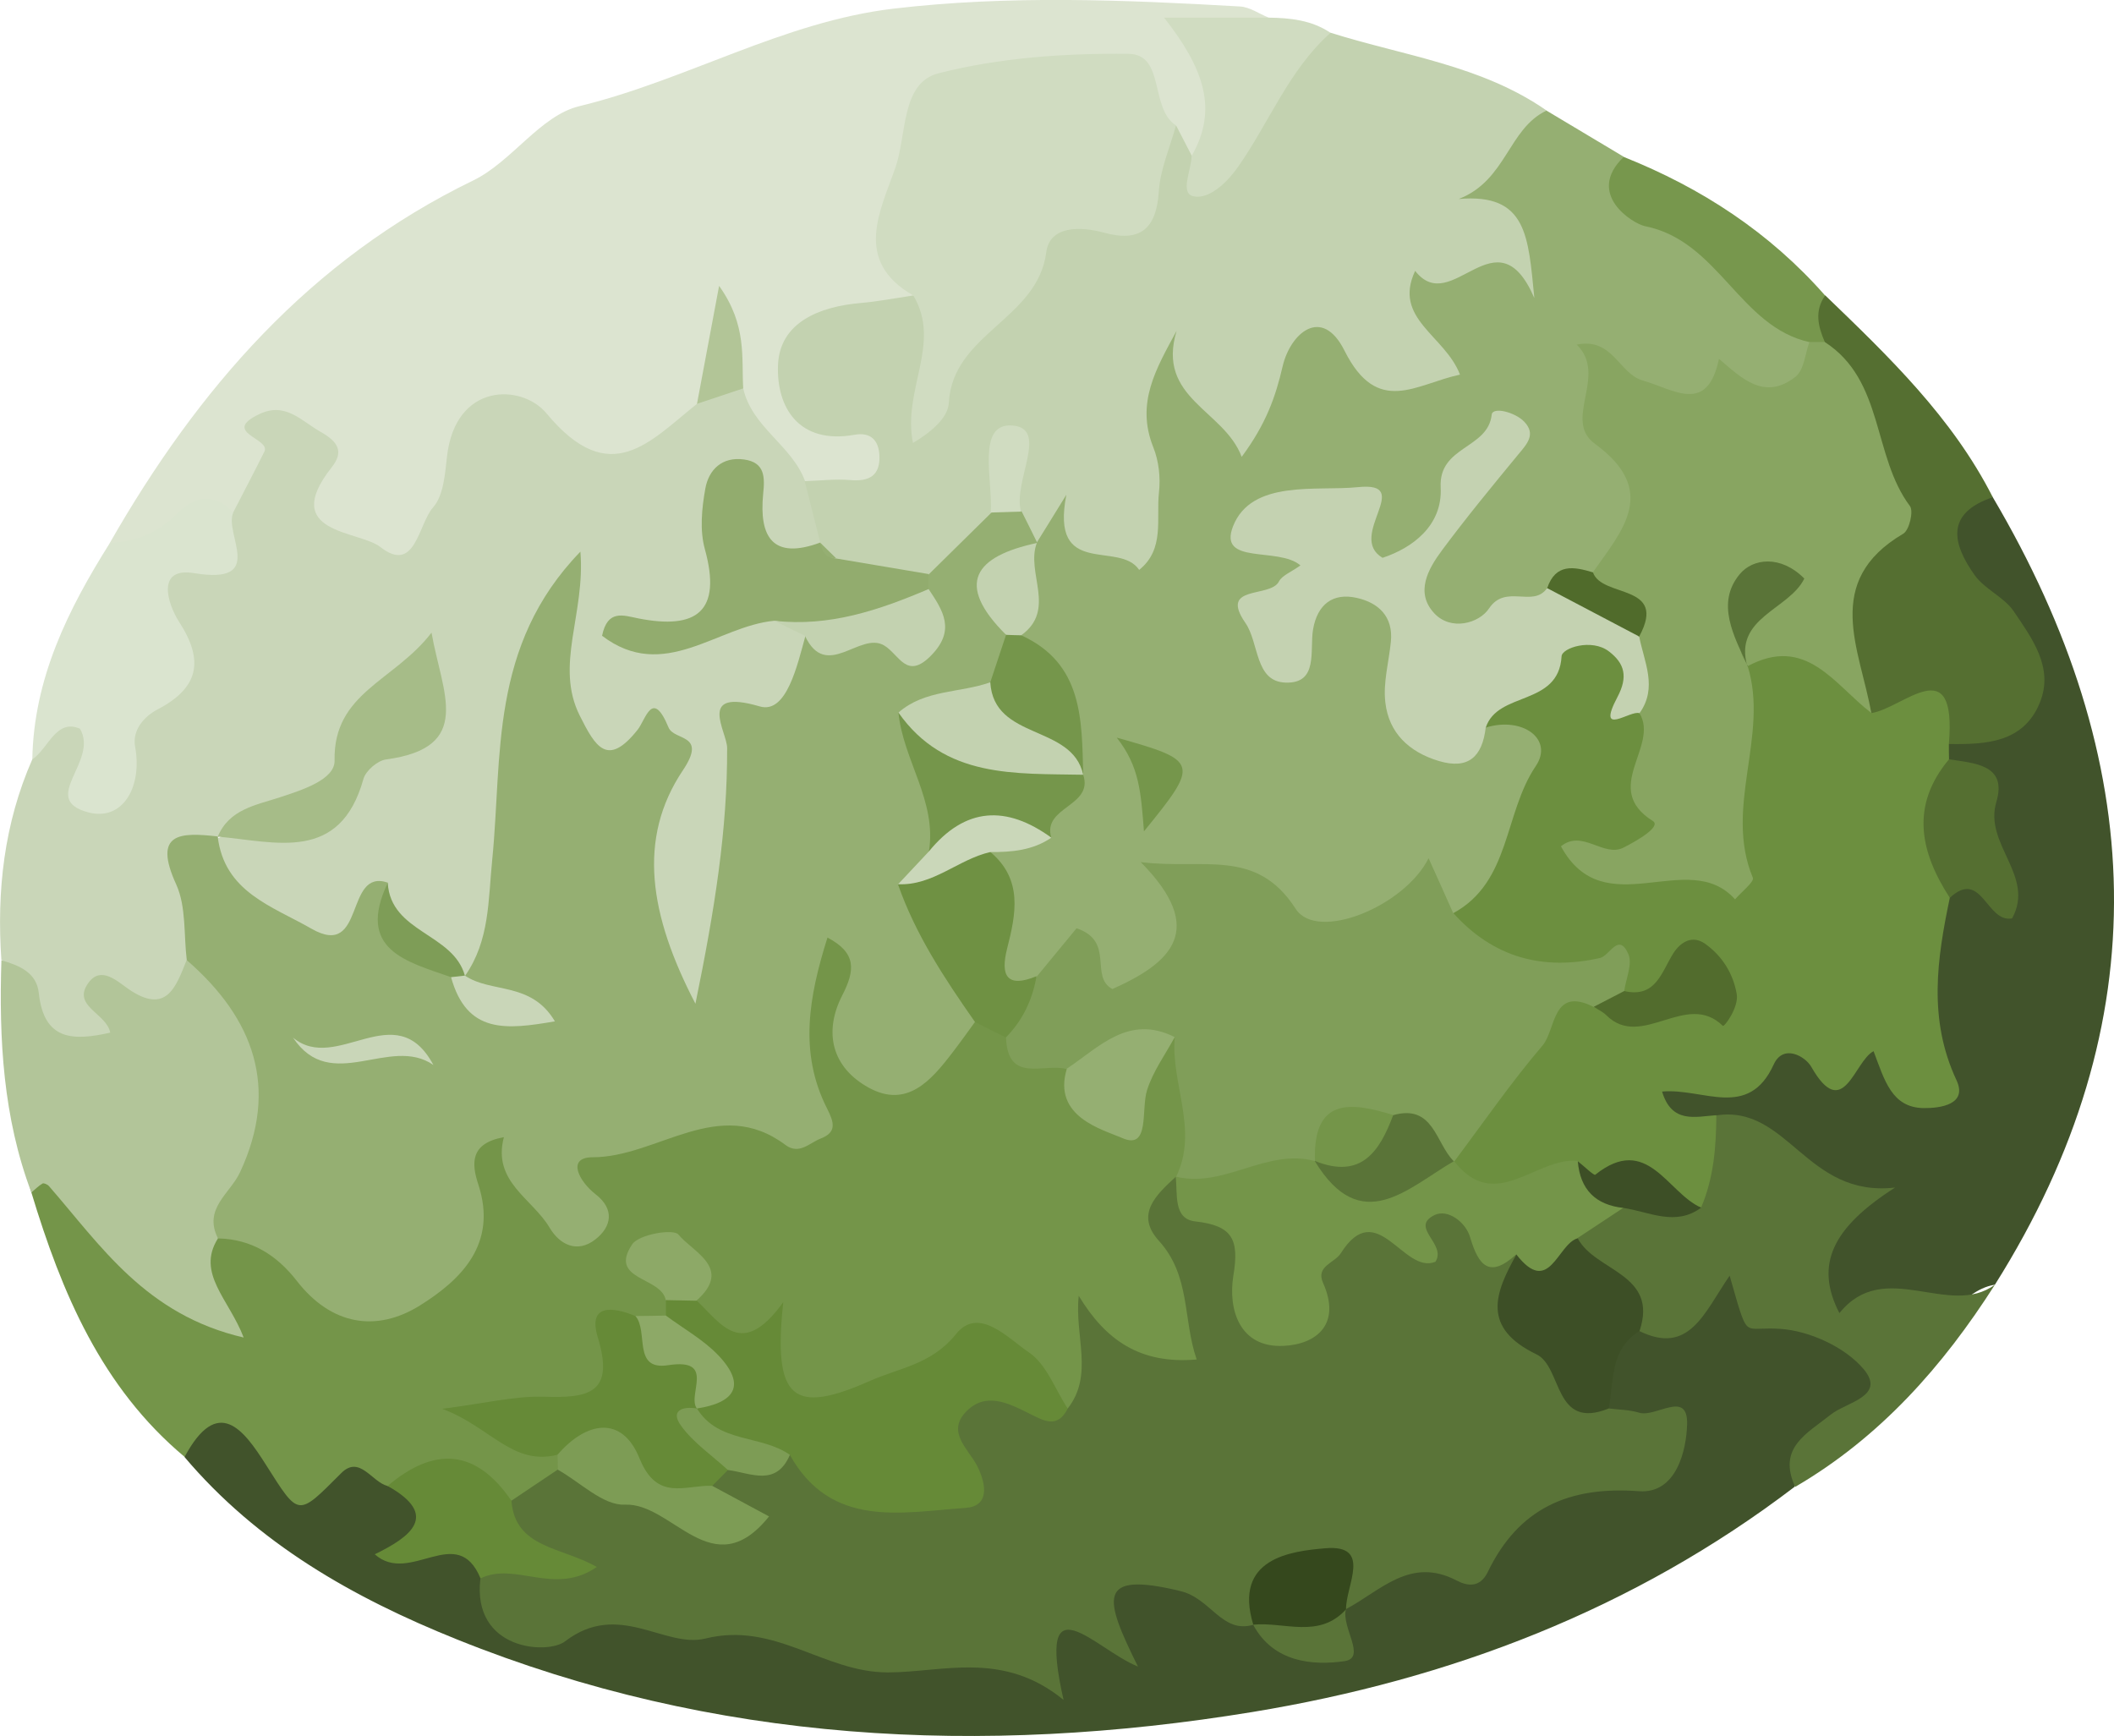 <?xml version="1.0" encoding="UTF-8"?>
<svg id="Layer_2" xmlns="http://www.w3.org/2000/svg" viewBox="0 0 136.73 112.29">
  <defs>
    <style>
      .cls-1 {
        fill: #7d9c55;
      }

      .cls-2 {
        fill: #dae4cf;
      }

      .cls-3 {
        fill: #526c2d;
      }

      .cls-4 {
        fill: #556f31;
      }

      .cls-5 {
        fill: #a6bc88;
      }

      .cls-6 {
        fill: #6c8f3f;
      }

      .cls-7 {
        fill: #77974d;
      }

      .cls-8 {
        fill: #c3d2b0;
      }

      .cls-9 {
        fill: #809e59;
      }

      .cls-10 {
        fill: #3d4f26;
      }

      .cls-11 {
        fill: #dce4d0;
      }

      .cls-12 {
        fill: #cad7b9;
      }

      .cls-13 {
        fill: #35481d;
      }

      .cls-14 {
        fill: #95af72;
      }

      .cls-15 {
        fill: #506b2b;
      }

      .cls-16 {
        fill: #b2c599;
      }

      .cls-17 {
        fill: #668a37;
      }

      .cls-18 {
        fill: #7e9d57;
      }

      .cls-19 {
        fill: #c9d6b8;
      }

      .cls-20 {
        fill: #92ac6e;
      }

      .cls-21 {
        fill: #b2c597;
      }

      .cls-22 {
        fill: #41532b;
      }

      .cls-23 {
        fill: #6f9143;
      }

      .cls-24 {
        fill: #5a7438;
      }

      .cls-25 {
        fill: #c4d2b1;
      }

      .cls-26 {
        fill: #749549;
      }

      .cls-27 {
        fill: #8da967;
      }

      .cls-28 {
        fill: #88a561;
      }

      .cls-29 {
        fill: #d0dcc1;
      }

      .cls-30 {
        fill: #75964b;
      }
    </style>
  </defs>
  <g id="Layer_2-2" data-name="Layer_2">
    <g>
      <path class="cls-14" d="M100.02,7.15c1.67,1,3.33,1.99,5,2.99.1,2.98,3.04,3.34,4.71,4.16,3.65,1.78,6.49,4.09,8.43,7.58.62,3.76-.95,5.74-4.78,5.56-2.45-.12-4.91.86-7.4-.24,3.11,4.86,2.77,6.82-1.79,10.82-.91.67-1.92,1.23-2.69,2.09-1.72,1.44-3.94,1.52-5.95,2.12-1.44.43-3.08.42-3.9-1.25-.81-1.65-1.54-3.42.07-5.04,1.16-1.17,2.32-2.32,2.6-3.25-.37.89-1.58,2.02-2.62,3.3-1.61,2-3.06,2.33-4.87.41-.28-.3-.19-.99-.87-.87-.65.12.28-.02-.11.49-.27.35-.58,1.13-.46,1.33.35.59.74-.26,1.22-.19,2.46.33,4.53,1.06,4.87,3.99.26,2.24,1.28,3.75,3.85,3.5,6.75,1.2,6.9,2.07,4.51,8.56-1.19,3.25-1.73,6.31-5.74,6.93-9.68,2.47-9.71,2.47-14.66-1.01-1.07,2.11-1.4,4.44-4.23,5.72-2.71,1.24-4.96.95-7.5.81-3.73-.03-5.44-1.76-4.8-5.58.27-1.61.19-3.26.15-4.9.43-1.4,1.94-1.83,2.68-2.94.82-.99,1.25-2.16,1.56-3.39,1-3.03-.9-5.14-2.36-7.38,0-2.3-.31-4.64.75-6.82.89-3.23,2.38-5.29,6.6-2.38-.74-3.98-1.17-7.16.47-10.24,1.64-3.09,3.48-3.79,5.59-1.24,1.32,1.6,1.84,2.01,3.1.26.37-.52,0,.15.31-.38,1.73-3.01,5.98.43,7.05-2.31,1.39-3.55,3.74-3.7,7.2-3.28-2.69-.85-3.69-2.48-2.69-4.36,1.33-2.48,3.27-4.61,6.68-3.57Z"/>
      <path class="cls-19" d="M.09,62.11c-.31-4.48.17-8.84,2-13,1.06-1.81.99-5.64,4.76-2.67.26.21.44.11.64-.54.24-.79.91-1.56.84-2.28-.47-4.77,1.84-8.21,5.11-11.25.07-.66.13.19.15-.47.07-3.08-.71-6.66,3.76-7.41,4.41-.73,6.01,2.45,7.32,5.69.51.04.82-.08.95-.42,3.42-8.49,4.96-7.16,12.08-5.06,2.79.82,4.75-.83,7.12-.46,1.23.02,2.46-.51,3.69.01,2.12,1.83,4.28,3.63,5.02,6.52.24,1.44,1.54,2.7.76,4.31-.32.58-.66,1.33-1.25,1.46-2.78.61-6.09.05-6.57,3.67.99.03,2.09-2.17,4.08-1.56,1.04.2,1.73.91,2.39,1.66,1.09,1.79.71,3.94-.27,5.19-3.18,4.07-2.82,8.88-3.77,13.47-.5,2.42.21,6.16-3.77,6.68-2.67.35-4.76-2.79-5.11-7.37-.11-1.48-.46-3.03.03-4.45.71-2.07.48-2.9-1.92-3.8-3.2-1.2-3.5-4.39-3.14-6.73,1.44,4.24.11,9.1-.58,14.03-.39,2.77-1,5.15-3.7,6.49-2.13-.16-4.06-1.84-6.35-.81-7.73-.01-11.07-2.73-10.61-8.62,3.87-2.04,9.29-1.8,10.3-5.92-.98,3.81-5.8,4.06-9.8,5.53-2.59,2.81,1.12,5.67-.05,8.5-1.11,1.58-1.9,3.34-3.55,4.59-5.23,3.96-8.3,2.89-9.41-3.42-.11-.65-.66-1.12-1.12-1.58Z"/>
      <path class="cls-26" d="M11.94,94.23c-5.38-4.5-7.95-10.62-9.91-17.1-.78-2.67.64-2.96,2.46-1.96,1.55.85,2.9,2.21,3.95,3.65,1.8,2.48,3.43,1.69,5.21.15,2.35-.78,4.31-.43,6.41,1.18,4.53,3.47,7.3,2.25,8.11-3.25.72-4.86,1.69-5.43,6.66-3.4.88.36,1.14.08,1.57-.3,1.33-1.18,3.03-1.28,4.63-1.62,5.13-1.06,10.42-1.78,9.36-9.28-.23-1.64,1.23-3.13,3.24-3.05,2.13.08,3.65,1.5,3.59,3.44-.21,6.01,2.95,3.42,5.57,2.39.99-.16,1.82.37,2.72.62,1.5.6,3.07,1.05,4.28,2.21,1.32,1.73,2.61,1.49,3.82-.09,1.04-1.36,2.19-1.75,3.64-.62,1.69,2.83,2.38,5.77,1.06,8.94-1.04,3.21-.07,6.37.46,9.48.58,3.39-.27,5.37-3.92,4.44-2.5-.64-3.85,1.1-5.72,1.76-3.88-4.07-7.78-3.03-11.79-.15-3.56,2.56-6.7.5-9.3-1.62-1.54-1.26-3.05-3.02-3.85-4.99,0,.08-.07-.17-.07-.17,0,0-.1.01-.1.1-.05.37-.17.62-.36.88-.37.51-.89.8-1.29,1.24q-2.59,4.88-9.08,4.96c1.52-.03,2.79.41,3.55,1.85.21.5.27,1.01.21,1.54-.4,1.74-1.44,2.76-3.24,2.96-2.76-.8-5.45-2.83-8.4-.5-4.91,2.61-6.1,2.4-9.83-2.18-1.03-1.26-2.14-1.73-3.66-1.51Z"/>
      <path class="cls-11" d="M52.07,31.12c-.85-2.32-3.44-3.48-4-6-1.53-1.26-2.13.25-2.99,1-3.06,2.44-5.62,5.57-9.73.62-1.6-1.93-5.9-2.02-6.44,2.8-.13,1.13-.22,2.51-.9,3.28-.96,1.08-1.14,4.34-3.41,2.56-1.37-1.08-6.55-.84-3.15-5.15.79-1,.45-1.64-.7-2.29-1.28-.72-2.28-1.97-3.99-1.15-2.49,1.19.77,1.56.34,2.42-.65,1.31-1.34,2.61-2.01,3.92-1.64.32-2.9,1.38-4.2,2.29-1.43.98-2.63,1.16-3.79-.3,5.7-9.96,12.93-18.32,23.51-23.45,2.49-1.21,4.33-4.19,6.85-4.8,6.93-1.68,13.21-5.47,20.33-6.31,7.45-.88,14.95-.57,22.42-.14.63.04,1.23.47,1.84.72-1.36,1.39-2.62,2.69-2.44,5,.13,1.6.38,3.69-1.85,4.53-1.09.26-1.86-.36-2.65-.94-2.39-1.61-4.32-3.89-7.87-3.19-5.64,1.11-7.89,3.72-7.26,9.57.12,1.15.49,2.26-.1,3.37-1.5,1.74-3.93,2.3-5.6,4.52,2.88,1.81,6.01,4.07,3.64,7.84-1.82,2.9-3.96.32-5.84-.71Z"/>
      <path class="cls-8" d="M52.07,31.12c.97-.03,1.95-.15,2.92-.07,1.23.11,1.94-.29,1.89-1.57-.04-.97-.54-1.55-1.6-1.36-3.62.65-5.07-1.78-4.96-4.51.11-2.75,2.67-3.78,5.33-4.01,1.15-.1,2.28-.32,3.42-.49,2.98.65,1.95,2.96,1.98,3.82,1.62-7.49,8.16-11.31,15.02-14.81.34.66.68,1.31,1.02,1.97,2.1.46,1.91-1.48,2.13-2.42.88-3.71,3.37-5.18,6.85-5.55,4.72,1.49,9.76,2.1,13.96,5.03-2.49,1.18-2.59,4.52-5.68,5.72,4.43-.38,4.49,2.42,4.89,6.41-2.45-5.68-5.33,1.3-7.71-1.76-1.46,3.1,1.93,4.17,2.9,6.71-2.86.61-5.33,2.72-7.47-1.55-1.46-2.92-3.5-1.13-4,1.01-.46,1.99-1.08,3.74-2.65,5.86-1.13-3.04-5.53-3.77-4.21-8.15-1.32,2.44-2.65,4.66-1.51,7.52.36.89.48,1.97.37,2.93-.19,1.71.39,3.67-1.28,5.01-1.29-1.93-5.77.59-4.71-4.86-1.07,1.74-1.5,2.43-1.93,3.12-.2-.04-.4-.07-.6-.11-.46-.24-.87-.53-1.09-.94-.16,0-.28.1-.35.45-1.32,1.95-2.99,3.36-5.26,3.99-2.08.09-4.2.4-5.93-1.22-.37-.4-.61-.87-.72-1.41-.01-.27-.02-.54-.04-.8l-1-3.95Z"/>
      <path class="cls-22" d="M11.94,94.23c2.15-4,3.81-1.78,5.26.51,2.16,3.4,2.03,3.38,4.87.54,1.19-1.19,1.97.57,2.99.83,3.05,1.05,5.56,2.9,7.7,5.28.66,1.53,1.16,3.37,3.48,2.19,5.41-2.74,11.2-.99,16.19.2,7.22,1.73,13.31,2.63,19.18-2.94,2.82-2.68,7.16-1.24,10.44,2.82,1.39,1.18,2.53.56,3.59-.53,4.51-4.2,10.62-5.56,15.65-8.84.82-.53,2.59-.47,1.38-2.27-.32-3.39-1.72-7.24,3.42-8.38,2.43.12,3.71-3.31,6.27-2.29,3.37,1.35,6.3,3.6,9.36,5.52,1.79,1.12,1.22,2.73-.34,4.09-1.86,1.63-4.58,2.41-5.3,5.2-10.41,7.94-22.29,12.47-35.07,14.57-17.52,2.87-34.8,2.01-51.47-4.7-6.69-2.69-12.88-6.19-17.63-11.82Z"/>
      <path class="cls-22" d="M128.89,32.16c10,16.95,10.85,33.92.14,50.93-2.44.41-3.25,3.39-6.29,3.38-4.75-.02-6.3-.8-6.92-5.59-.42-3.25-1.72-5.58-5.21-6.12-1.58.07-2.94-.32-3.94-1.66-.71-.96-1.45-1.88-.78-3.14.52-.98,1.5-1.59,2.47-1.3,2.42.73,3.78-.57,5.66-1.82,2.69-1.79,6.01-.95,9.6.25-2.13-3.92-1.23-7.17,1.37-10.09,4.06-2.47.67-5.15.2-7.74-.04-.48.03-.94.2-1.39,4.66-3.25,4.68-3.29.87-8.17-1.65-2.12-2.16-4.49-1.05-6.88.71-1.54,2.19-1.89,3.68-.66Z"/>
      <path class="cls-16" d="M14.09,80.11c-1.41,2.25.73,3.93,1.67,6.4-6.34-1.47-9.23-5.93-12.59-9.79-.09-.11-.34-.22-.42-.17-.26.15-.48.38-.72.58C.2,72.28-.07,67.22.09,62.11c1.14.33,2.28.78,2.42,2.12.33,3.11,2.26,3.09,4.62,2.56-.24-1.27-2.54-1.72-1.39-3.25.8-1.07,1.84-.08,2.57.43,2.46,1.69,3.07-.14,3.76-1.87,3.61-.43,5.66,1.69,6.26,4.74,1,5.05,1.2,10.14-4.25,13.26Z"/>
      <path class="cls-24" d="M111.02,72.14c4.64-.69,5.79,5.33,11.55,4.67-4.05,2.59-5.22,4.99-3.6,8.12,2.92-3.62,7.08.36,10.06-1.84-3.37,5.29-7.44,9.88-12.92,13.08-1.17-2.54.77-3.45,2.32-4.69.98-.78,3.57-1.17,2.12-2.91-1.19-1.43-3.52-2.5-5.41-2.62-2.02-.13-2.07.44-2.61-1.19-.19-.56-.33-1.14-.66-2.25-1.65,2.4-2.61,5.17-5.84,3.58.49-1.69-.78-1.73-1.85-2.01-2.21-.58-2.8-2.33-3.04-4.31.28-1.76,1.86-2.11,3.1-2.82,1.25-.44,2.58-.69,3.76-1.34,1.49-.73,1.82-2.47,3-3.46Z"/>
      <path class="cls-4" d="M128.89,32.16c-3.09,1.04-2.61,3.01-1.18,5.03.65.92,1.9,1.42,2.53,2.34,1.18,1.75,2.61,3.64,1.7,5.9-1.05,2.61-3.49,2.73-5.89,2.69-2.06,0-4.17.21-5.83-1.43-1.75-4.08-3.67-7.64-1.04-12.69,1.7-3.25-.83-7.95-1.82-11.94-.76-1.22-2.18-2.59.7-2.95,4.1,3.95,8.21,7.89,10.83,13.05Z"/>
      <path class="cls-2" d="M7.09,35.12c1.66-.08,3.12-.65,4.29-1.83,1.21-1.22,2.41-1.46,3.71-.15-.63,1.4,2.2,4.71-2.54,3.93-2.48-.41-1.71,2-.96,3.16,1.63,2.52,1.26,4.26-1.39,5.65-.9.47-1.66,1.36-1.46,2.42.48,2.61-.81,4.84-3.04,4.24-3.21-.86.72-3.29-.53-5.41-1.55-.66-2.03,1.27-3.08,1.99.09-5.23,2.31-9.7,5.01-13.99Z"/>
      <path class="cls-29" d="M86.06,2.12c-2.7,2.4-3.97,5.81-5.99,8.68-.79,1.12-1.91,2.09-2.86,1.9-.93-.19-.15-1.69-.14-2.61,1.74-3.02.79-5.68-1.78-8.95,2.68,0,4.71,0,6.74,0,1.42.02,2.8.16,4.02.98Z"/>
      <path class="cls-7" d="M118.05,19.11c-.71,1-.46,2.01-.02,3.02-.33.49-.66.49-.99,0-4.54-1-5.87-6.55-10.64-7.5-.79-.16-3.88-2.08-1.38-4.48,5.02,2,9.44,4.88,13.03,8.97Z"/>
      <path class="cls-6" d="M121.05,46.12c2.07-.33,5.52-4.12,5,2,0,.33,0,.66.01.99,1.3,2.98.52,5.97.05,8.96-.83,3.96-1.41,7.85.43,11.79.74,1.58-1.04,1.82-2.12,1.81-2.07-.03-2.53-1.8-3.24-3.68-1.25.63-1.95,4.66-4.03,1.01-.38-.67-1.81-1.51-2.43-.15-1.64,3.59-4.56,1.51-7.22,1.75.63,2.1,2.16,1.62,3.51,1.53-.01,2.04-.17,4.06-.98,5.96-2.85-.52-5.7-.74-8.54.07-3.4.33-7.45,2.56-8.81-3.02.75-3.99,3.01-7.13,5.57-10.15,1.49-1.76,3.02-2.42,5.03-.93,2.29,1.74,4.45,2.01,5.71-.45-1.09.28-2.14,3.14-4.48,1.24-1.39-.76-2.54-1.98-4.44-1.59-5.06,1.02-5.2.87-6.07-4.2,3.71-2.02,3.26-6.45,5.33-9.51,1.18-1.74-.86-3.23-3.24-2.49-1.65-4.93,2.75-5.14,5.3-6.67,2.54-1.53,4.02.14,5.19,2.17.58,1.01,1.34,1.91,1.85,2.97.42,3.67,2.75,7.79-1.85,9.91,3.68-.24,2.97-3.37,3.38-6.24.27-1.87.83-3.8,1.23-5.72.25-.42.51-.83.77-1.24,3.95-3.27,5.9-2.44,9.08,3.86Z"/>
      <path class="cls-9" d="M94.01,59.07c2.58,2.86,5.77,3.73,9.48,2.89.62-.14,1.2-1.69,1.83-.25.28.64-.16,1.59-.27,2.4-.35.92-.87,1.53-1.97,1.02-2.7-1.37-2.44,1.46-3.3,2.48-2.04,2.39-3.83,4.99-5.72,7.51-.2,0-.41.02-.61.03-1.39-.24-2.59-1.22-4.09-1.05-1.31.03-2.32.63-3.09,1.68-.33.35-.69.64-1.09.9-2.9,1.63-5.83,1.36-8.76.1-.12-.22-.24-.43-.36-.65,1.49-3.02-.34-6.02-.08-9.03-2.56-.1-4.03,3.52-6.98,2.05-1.44-.42-3.82.97-3.93-2.02-.44-1.87,1.28-2.66,1.98-3.96.92-1.12,1.84-2.23,2.58-3.13,2.51.84.81,3.13,2.32,3.93,3.76-1.68,6.18-3.81,1.83-8.21,4.04.51,7.47-.95,10.02,3.02,1.38,2.15,7.02-.13,8.6-3.27.58,1.28,1.09,2.43,1.61,3.59Z"/>
      <path class="cls-28" d="M113.04,43.09c1.39,4.51-1.56,9.14.33,13.68.11.26-.74.92-1.15,1.4-3.03-3.4-8.46,1.73-11.26-3.43,1.38-1.13,2.76.74,4.05.08.87-.44,2.46-1.36,1.89-1.72-3.36-2.11.44-4.82-.86-6.97.75-1.79-.48-3.18-.94-4.73-.43-1.58-2.55-2.37-2.08-4.38,1.92-2.73,4.29-5.28.13-8.32-2.1-1.53.87-4.42-1.17-6.41,2.34-.48,2.72,1.88,4.27,2.32,2.01.57,4.17,2.23,4.93-1.4,1.46,1.24,2.93,2.74,4.95,1.16.55-.43.62-1.48.9-2.25.33,0,.66,0,.99,0,3.85,2.48,3.08,7.37,5.51,10.61.25.33-.04,1.56-.43,1.79-5.26,3.09-2.79,7.49-2.07,11.59-2.37-1.8-4.2-5.08-8.02-3.01-.84-1.6-.69-3.15.33-4.96.11-.34.44.69-.09.29-.15-.12-.22.02-.33.37-.47,1.44-.76,2.88.1,4.28Z"/>
      <path class="cls-25" d="M106.02,41.17c.32,1.65,1.21,3.3.02,4.96-.58-.23-2.83,1.61-1.43-1.04.7-1.32.47-2.18-.55-2.96-1.11-.85-3.03-.23-3.06.32-.19,3.26-4.15,2.23-4.91,4.63-.22,1.83-1.09,2.72-3.03,2.14-1.93-.58-3.24-1.82-3.46-3.8-.15-1.28.23-2.61.36-3.92.16-1.63-.81-2.52-2.21-2.83-1.55-.35-2.54.43-2.82,2.02-.24,1.37.37,3.53-1.78,3.46-2-.06-1.7-2.56-2.6-3.86-1.73-2.5,1.61-1.59,2.17-2.68.2-.39.76-.59,1.39-1.04-1.43-1.23-5.35.01-4.36-2.53,1.2-3.05,5.44-2.26,8.06-2.53,3.77-.4-.75,3.16,1.61,4.57,1.91-.63,3.89-2.07,3.76-4.55-.14-2.7,3.06-2.48,3.3-4.71.06-.53,1.51-.17,2.11.46.77.81.17,1.44-.38,2.1-1.68,2.04-3.37,4.09-4.95,6.22-.9,1.21-1.74,2.72-.5,4.06,1.08,1.17,2.91.66,3.55-.31,1.07-1.6,2.83-.03,3.74-1.29,2.83-.56,4.73.63,5.95,3.13Z"/>
      <path class="cls-23" d="M67.04,63.14c-.26,1.52-.89,2.85-1.98,3.96-.67-.33-1.34-.66-2-1-4.5-1.06-6.27-3.82-5.94-9.22,4.26-2.94,4.74-3.06,6.94-1.77,2.11,1.78,1.65,4,1.08,6.24-.44,1.73-.04,2.59,1.9,1.79Z"/>
      <path class="cls-30" d="M70.06,50.11c.69,2.06-2.68,2.06-2.06,4.08-2.99-.83-5.69.23-8.4,1.28-1.94-3.13-5.74-5.87-2.15-10.17,4.11,1.48,9.02.6,12.47,4.13.05.23.1.45.14.68Z"/>
      <path class="cls-30" d="M66.05,41.09c4,1.82,3.92,5.46,4.01,9.02h0c-.97-1.79-3.07-1.8-4.55-2.26-2.44-.76-3.06-2.04-2.93-4.22.04-1.42.46-2.6,1.99-3.04.56-.05,1.06.12,1.48.5Z"/>
      <path class="cls-12" d="M60.08,55.07c2.35-2.88,5.01-3,7.92-.89-1.2.82-2.56.94-3.95.93-2.07.47-3.7,2.19-5.97,2.08-.37-1.69.3-2.38,2-2.13Z"/>
      <path class="cls-30" d="M73.99,53.77c-.2-2.5-.28-4.18-1.76-6.06,5.32,1.49,5.36,1.64,1.76,6.06Z"/>
      <path class="cls-8" d="M66.05,41.09c-.33,0-.65-.02-.98-.03-1.61-.59-4.37-.57-3.6-3.03.68-2.17,2.37-4.57,5.59-2.91,0,0,0,0,0,0-.73,1.92,1.3,4.31-1.01,5.97Z"/>
      <path class="cls-15" d="M106.02,41.17c-1.98-1.04-3.97-2.09-5.95-3.13.55-1.62,1.73-1.39,2.96-1.02.58,1.68,4.86.7,2.99,4.15Z"/>
      <path class="cls-14" d="M67.06,35.12c-4,.86-5.33,2.62-1.99,5.94-.34,1.02-.68,2.05-1.02,3.07-1.13,3.23-3.78,1.87-5.94,1.96.3,3.07,2.5,5.73,1.97,8.98-.67.71-1.33,1.42-2,2.13,1.14,3.26,3.02,6.1,4.98,8.9-.49.67-.97,1.35-1.48,2.01-1.37,1.79-2.93,3.59-5.39,2.24-2.37-1.3-2.95-3.57-1.71-5.98.82-1.6.94-2.73-.96-3.73-1.2,3.81-1.86,7.44-.03,11.05.45.89.66,1.54-.41,1.95-.72.28-1.39,1.07-2.27.42-4.33-3.25-8.28.79-12.47.79-1.74,0-.87,1.58.19,2.4,1.22.95,1.05,2.08-.03,2.92-1.16.9-2.29.35-2.95-.76-1.12-1.9-3.72-2.97-2.96-5.86-2.2.4-2.1,1.71-1.65,3.07,1.25,3.83-1.1,6.14-3.77,7.81-2.83,1.77-5.75,1.28-7.97-1.58-1.28-1.65-2.92-2.71-5.1-2.75-.98-1.93.79-2.9,1.43-4.29,2.54-5.46.89-9.94-3.45-13.71-.2-1.64-.03-3.45-.68-4.89-1.55-3.38.28-3.38,2.68-3.11h0c.43,3.6,3.51,4.5,6.07,5.97,3.52,2.01,2.11-3.95,4.94-2.98-1.22,3.79,2.06,4.27,4.14,5.63.18.26.31.54.39.85.1.42.17.37.2-.18,0-.03.27-.29.27-.29,1.59-2.29,1.48-4.86,1.75-7.53.66-6.61-.21-13.79,5.7-19.89.33,4.04-1.68,7.34-.04,10.61,1,1.99,1.78,3.38,3.74.91.54-.68.95-2.68,2-.15.37.89,2.53.38.93,2.77-2.97,4.43-2.17,9.37.81,15.1,1.26-6.16,2.07-11.27,2.05-16.54,0-1.06-2.02-3.9,2.11-2.69,1.74.51,2.43-2.68,2.96-4.58,1.65-2.72,5.61-.06,7.14-3.06.28-.33.56-.64.86-.93,1.34-1.32,2.68-2.64,4.02-3.96.64-.56,1.29-.64,1.97-.06.34.68.68,1.35,1.01,2.03Z"/>
      <path class="cls-20" d="M60.06,37.12c0,.33,0,.65,0,.98-2.63,4.06-6.4,2.58-9.98,2.05-3.68.34-7.14,4.02-11.14.97.36-1.72,1.36-1.32,2.36-1.12,3.73.73,5.41-.42,4.29-4.48-.34-1.22-.2-2.65.03-3.92.22-1.22,1.08-2.08,2.51-1.88,1.36.19,1.34,1.16,1.23,2.23-.27,2.79.62,4.28,3.7,3.14,0,0,0,.04,0,.04.32.34.39.95,1.01.99,2,.34,3.99.67,5.99,1.01Z"/>
      <path class="cls-5" d="M14.08,54.12c.75-1.79,2.47-2.04,4.02-2.55,1.44-.47,3.57-1.15,3.54-2.38-.09-4.39,3.86-5.13,6.27-8.27.69,3.93,2.76,7.43-2.94,8.2-.55.07-1.31.73-1.46,1.25-1.52,5.46-5.68,4.07-9.44,3.74,0,0,0,0,0,0Z"/>
      <path class="cls-8" d="M50.08,40.15c3.55.41,6.79-.69,9.98-2.05.93,1.39,1.77,2.65.17,4.29-1.59,1.63-2.06-.05-3.04-.64-1.57-.94-3.74,2.32-5.13-.63-.66-.32-1.32-.64-1.97-.96Z"/>
      <path class="cls-21" d="M45.08,26.12c.42-2.25.84-4.49,1.43-7.63,1.82,2.55,1.44,4.65,1.56,6.63-1,.33-1.99.67-2.99,1Z"/>
      <path class="cls-18" d="M29.17,63.2c-2.89-1.01-6.15-1.77-4.09-6.1.18,3.23,4.23,3.25,4.99,6.01,0,0,0,0,0,0-.25.52-.55.53-.9.1Z"/>
      <path class="cls-24" d="M81.06,105.09c-2.03.59-2.74-1.71-4.71-2.18-5.48-1.33-4.93.47-2.75,4.88-2.75-1.09-6.62-5.81-4.81,2.16-3.93-3.22-7.83-1.78-11.37-1.78-4.15,0-7.28-3.31-11.8-2.19-2.63.65-5.61-2.48-9.07.18-1.12.87-6.03.59-5.48-4.06,1.1-.99,1.19-1.83.29-3.24-1.17-1.83-.66-2.91,1.71-1.79,1-.67,2-1.35,3.01-2.02,1.66-1.79,3.08-.52,4.7.2,1.37.61,2.9,2.5,4.48.2.25-.64.68-1.1,1.23-1.47,1.58-.47,3.17-.89,4.73-1.42,1.38-.3,2.53.35,3.73.86,2.37,1,4.3,1.87,5.29-2.02.59-2.33,3.07-3.79,5.86-1.9.93.63,1.74,1.5,2.96,1.6,1.7-2.18.43-4.67.71-7.29,1.73,2.86,3.96,4.44,7.63,4.12-.9-2.58-.38-5.4-2.44-7.67-1.57-1.73-.16-2.99,1.09-4.15,0,0,0,0,0,0,1.63,2.47,6.72.45,6.56,5.21,5.86-5.25,11.32-5.49,16.61-.82,1.07,3.78,2.48,7.4,4.84,10.6.65.08,1.33.08,1.95.27,1.08.34,3.16-1.51,3.11.74-.04,1.66-.68,4.52-3.11,4.34-4.56-.34-7.8,1.12-9.78,5.22-.52,1.08-1.37.9-2.03.55-2.99-1.56-4.92.68-7.15,1.86-.22-.03-.44-.07-.65-.1-1.91-1.35-3.26.02-4.69.98-.22.04-.44.08-.66.13Z"/>
      <path class="cls-17" d="M69.06,91.1c-.67,1.34-1.57.78-2.48.33-1.36-.68-2.84-1.44-4.11-.11-1.27,1.33.2,2.43.74,3.51.62,1.25.76,2.6-.77,2.7-4.15.29-8.69,1.35-11.36-3.44-2.43-.09-5.12.85-6.93-1.74-.22-.44-.33-.91-.36-1.39.65-2.06-.81-3.87-.72-5.88,0-.33,0-.67,0-1,.67-.62,1.33-.52,1.99.04,1.57,1.47,2.91,3.85,5.6.1-.68,6.35.65,7.29,5.62,5.09,1.89-.84,3.98-1.06,5.55-3.02,1.47-1.84,3.38.28,4.7,1.17,1.15.76,1.71,2.4,2.53,3.65Z"/>
      <path class="cls-17" d="M47.08,95.08c-.34.34-.67.68-1.01,1.02-2.27,1.69-4.46,2.07-6.16-.68-.99-1.61-2.33-1.56-3.85-1.33-2.91.74-4.36-1.82-7.46-2.97,2.82-.36,4.71-.84,6.59-.78,2.87.09,4.59-.2,3.47-3.86-.66-2.17,1.01-1.96,2.43-1.36,1.85,1.64,7.02,1.08,3.97,5.98h0c-1.21,2.27,2.77,1.93,2.01,3.98Z"/>
      <path class="cls-17" d="M33.08,97.07c.23,3.08,3.27,2.98,5.52,4.28-2.74,1.9-5.28-.37-7.52.74-1.51-3.66-4.56.48-6.84-1.56,2.3-1.12,4.23-2.52.83-4.42,3.02-2.56,5.71-2.41,8.01.96Z"/>
      <path class="cls-1" d="M36.06,94.09c1.88-2.18,4.18-2.55,5.3.23,1.14,2.82,2.95,1.72,4.7,1.78,1.16.62,2.32,1.25,3.68,1.98-3.65,4.56-6.24-.91-9.33-.76-1.41.06-2.89-1.46-4.33-2.26,0-.32-.01-.64-.02-.97Z"/>
      <path class="cls-14" d="M68.99,69.13c2.11-1.41,4.02-3.55,6.99-2.05-.62,1.14-1.41,2.22-1.79,3.43-.4,1.25.2,3.89-1.6,3.1-1.25-.55-4.54-1.36-3.59-4.48Z"/>
      <path class="cls-27" d="M45.07,91.1c-.65-.89,1.27-3.28-1.86-2.8-2.32.36-1.25-2.19-2.11-3.18.66,0,1.32-.02,1.97-.03,1.14.85,2.43,1.56,3.4,2.58,1.86,1.97.99,3.07-1.4,3.43Z"/>
      <path class="cls-27" d="M45.05,84.13c-.66-.01-1.32-.03-1.99-.04-.28-1.52-3.74-1.27-2.17-3.61.43-.65,2.68-1.02,2.99-.63.92,1.13,3.55,2.17,1.16,4.28Z"/>
      <path class="cls-29" d="M76.06,8.12c-.39,1.42-1.02,2.83-1.11,4.27-.16,2.45-1.24,3.29-3.54,2.66-1.58-.43-3.52-.44-3.74,1.27-.56,4.34-6.06,5.25-6.3,9.73-.05,1-1.2,1.93-2.32,2.6-.7-3.43,1.88-6.44.02-9.54-3.94-2.26-2.1-5.52-1.14-8.32.72-2.1.35-5.44,2.77-6.05,3.95-1.01,8.17-1.3,12.27-1.26,2.42.02,1.36,3.52,3.1,4.64Z"/>
      <path class="cls-29" d="M66.05,33.09c-.66.02-1.31.04-1.97.06.14-2.08-.93-5.78,1.37-5.63,2.45.16.03,3.63.59,5.58Z"/>
      <path class="cls-14" d="M54.07,36.1c-.68.02-.89-.43-1.01-.99.34.33.67.66,1.01.99Z"/>
      <path class="cls-10" d="M104.05,91.1c-3.58,1.44-2.98-2.68-4.67-3.5-3.56-1.72-2.71-3.95-1.3-6.46.92-1.89,2.18-2.46,3.97-1.04,1.12,2.14,5.25,2.27,3.99,5.99-1.92,1.17-1.65,3.21-1.99,5.01Z"/>
      <path class="cls-24" d="M87.05,104.09c-.3,1.17,1.35,3.13-.08,3.35-2.06.3-4.61.08-5.91-2.34h0c1.61-2.69,3.71-2.41,6-1h0Z"/>
      <path class="cls-4" d="M126.11,58.07c-1.93-2.98-2.56-5.96-.05-8.96,1.63.26,3.79.33,3.06,2.76-.82,2.75,2.53,4.77,1.02,7.53-1.66.32-1.96-3.25-4.03-1.33Z"/>
      <path class="cls-26" d="M102.04,80.09c-1.32.38-1.83,3.81-3.97,1.04-1.73,1.58-2.44.75-2.99-1.12-.28-.96-1.44-1.84-2.3-1.42-1.63.8.81,1.87.06,3.02-2.07.85-3.77-4.27-6.12-.55-.4.63-1.63.83-1.15,1.91,1.2,2.68-.43,3.98-2.55,4.08-2.85.14-3.6-2.36-3.25-4.53.39-2.35-.04-3.25-2.46-3.52-1.45-.16-1.13-1.79-1.27-2.9,3.12.78,5.86-1.84,8.99-1.01,3,1.48,6-.96,9,0,0,0,.01,0,.01,0,2.67,3.45,5.33-.29,8,0,.4,1.58,1.48,2.51,2.97,3.02-.99.66-1.98,1.31-2.98,1.97Z"/>
      <path class="cls-10" d="M105.02,78.13c-1.82-.19-2.82-1.19-2.97-3.02.39.3,1.04.94,1.13.87,3.37-2.69,4.66,1.18,6.85,2.13-1.67,1.23-3.34.27-5.02.02Z"/>
      <path class="cls-3" d="M103.08,65.12c.66-.34,1.31-.68,1.97-1.02,2.04.47,2.41-1.22,3.17-2.43.49-.77,1.25-1.2,2.06-.63,1.1.78,1.82,1.92,2.05,3.26.14.86-.81,2.14-.9,2.05-2.36-2.31-5.25,1.58-7.53-.68-.23-.23-.54-.37-.82-.55Z"/>
      <path class="cls-24" d="M94.04,75.1c-3,1.74-6,4.93-9,0,0,0,0,0,0,0,1.3-1.65,3-2.61,5.06-2.97,2.63-.75,2.75,1.82,3.93,2.98Z"/>
      <path class="cls-26" d="M90.11,72.12c-.88,2.37-2.08,4.17-5.06,2.97-.14-4.09,2.28-3.84,5.06-2.97Z"/>
      <path class="cls-24" d="M113.04,43.09c-.89-1.94-2.08-4.07-.52-5.95.85-1.03,2.65-1.26,4.18.28-.98,2.02-4.61,2.52-3.68,5.69,0,0,.01-.01.01-.01Z"/>
      <path class="cls-8" d="M58.11,46.09c1.7-1.5,3.98-1.26,5.94-1.96.23,3.78,5.29,2.69,6.01,5.98-4.4-.09-8.95.25-11.95-4.02Z"/>
      <path class="cls-19" d="M28.03,68.88c-2.82-1.95-6.62,1.93-9.08-1.77,2.83,2.37,6.65-2.77,9.08,1.77Z"/>
      <path class="cls-19" d="M29.17,63.2c.3-.03.6-.06.9-.1,1.69,1.16,4.28.36,5.82,2.96-3.15.54-5.7.83-6.72-2.87Z"/>
      <path class="cls-13" d="M87.06,104.09c-1.74,1.92-3.98.8-6,.99-1.31-4.3,2.43-4.75,4.66-4.94,3.06-.26,1.31,2.43,1.34,3.95Z"/>
      <path class="cls-1" d="M47.08,95.08c-1.02-.94-2.22-1.75-3.02-2.85-.73-.99.07-1.29,1.02-1.13,1.38,2.26,4.17,1.69,6.01,3-.9,2.09-2.54,1.17-4,.98Z"/>
    </g>
  </g>
</svg>